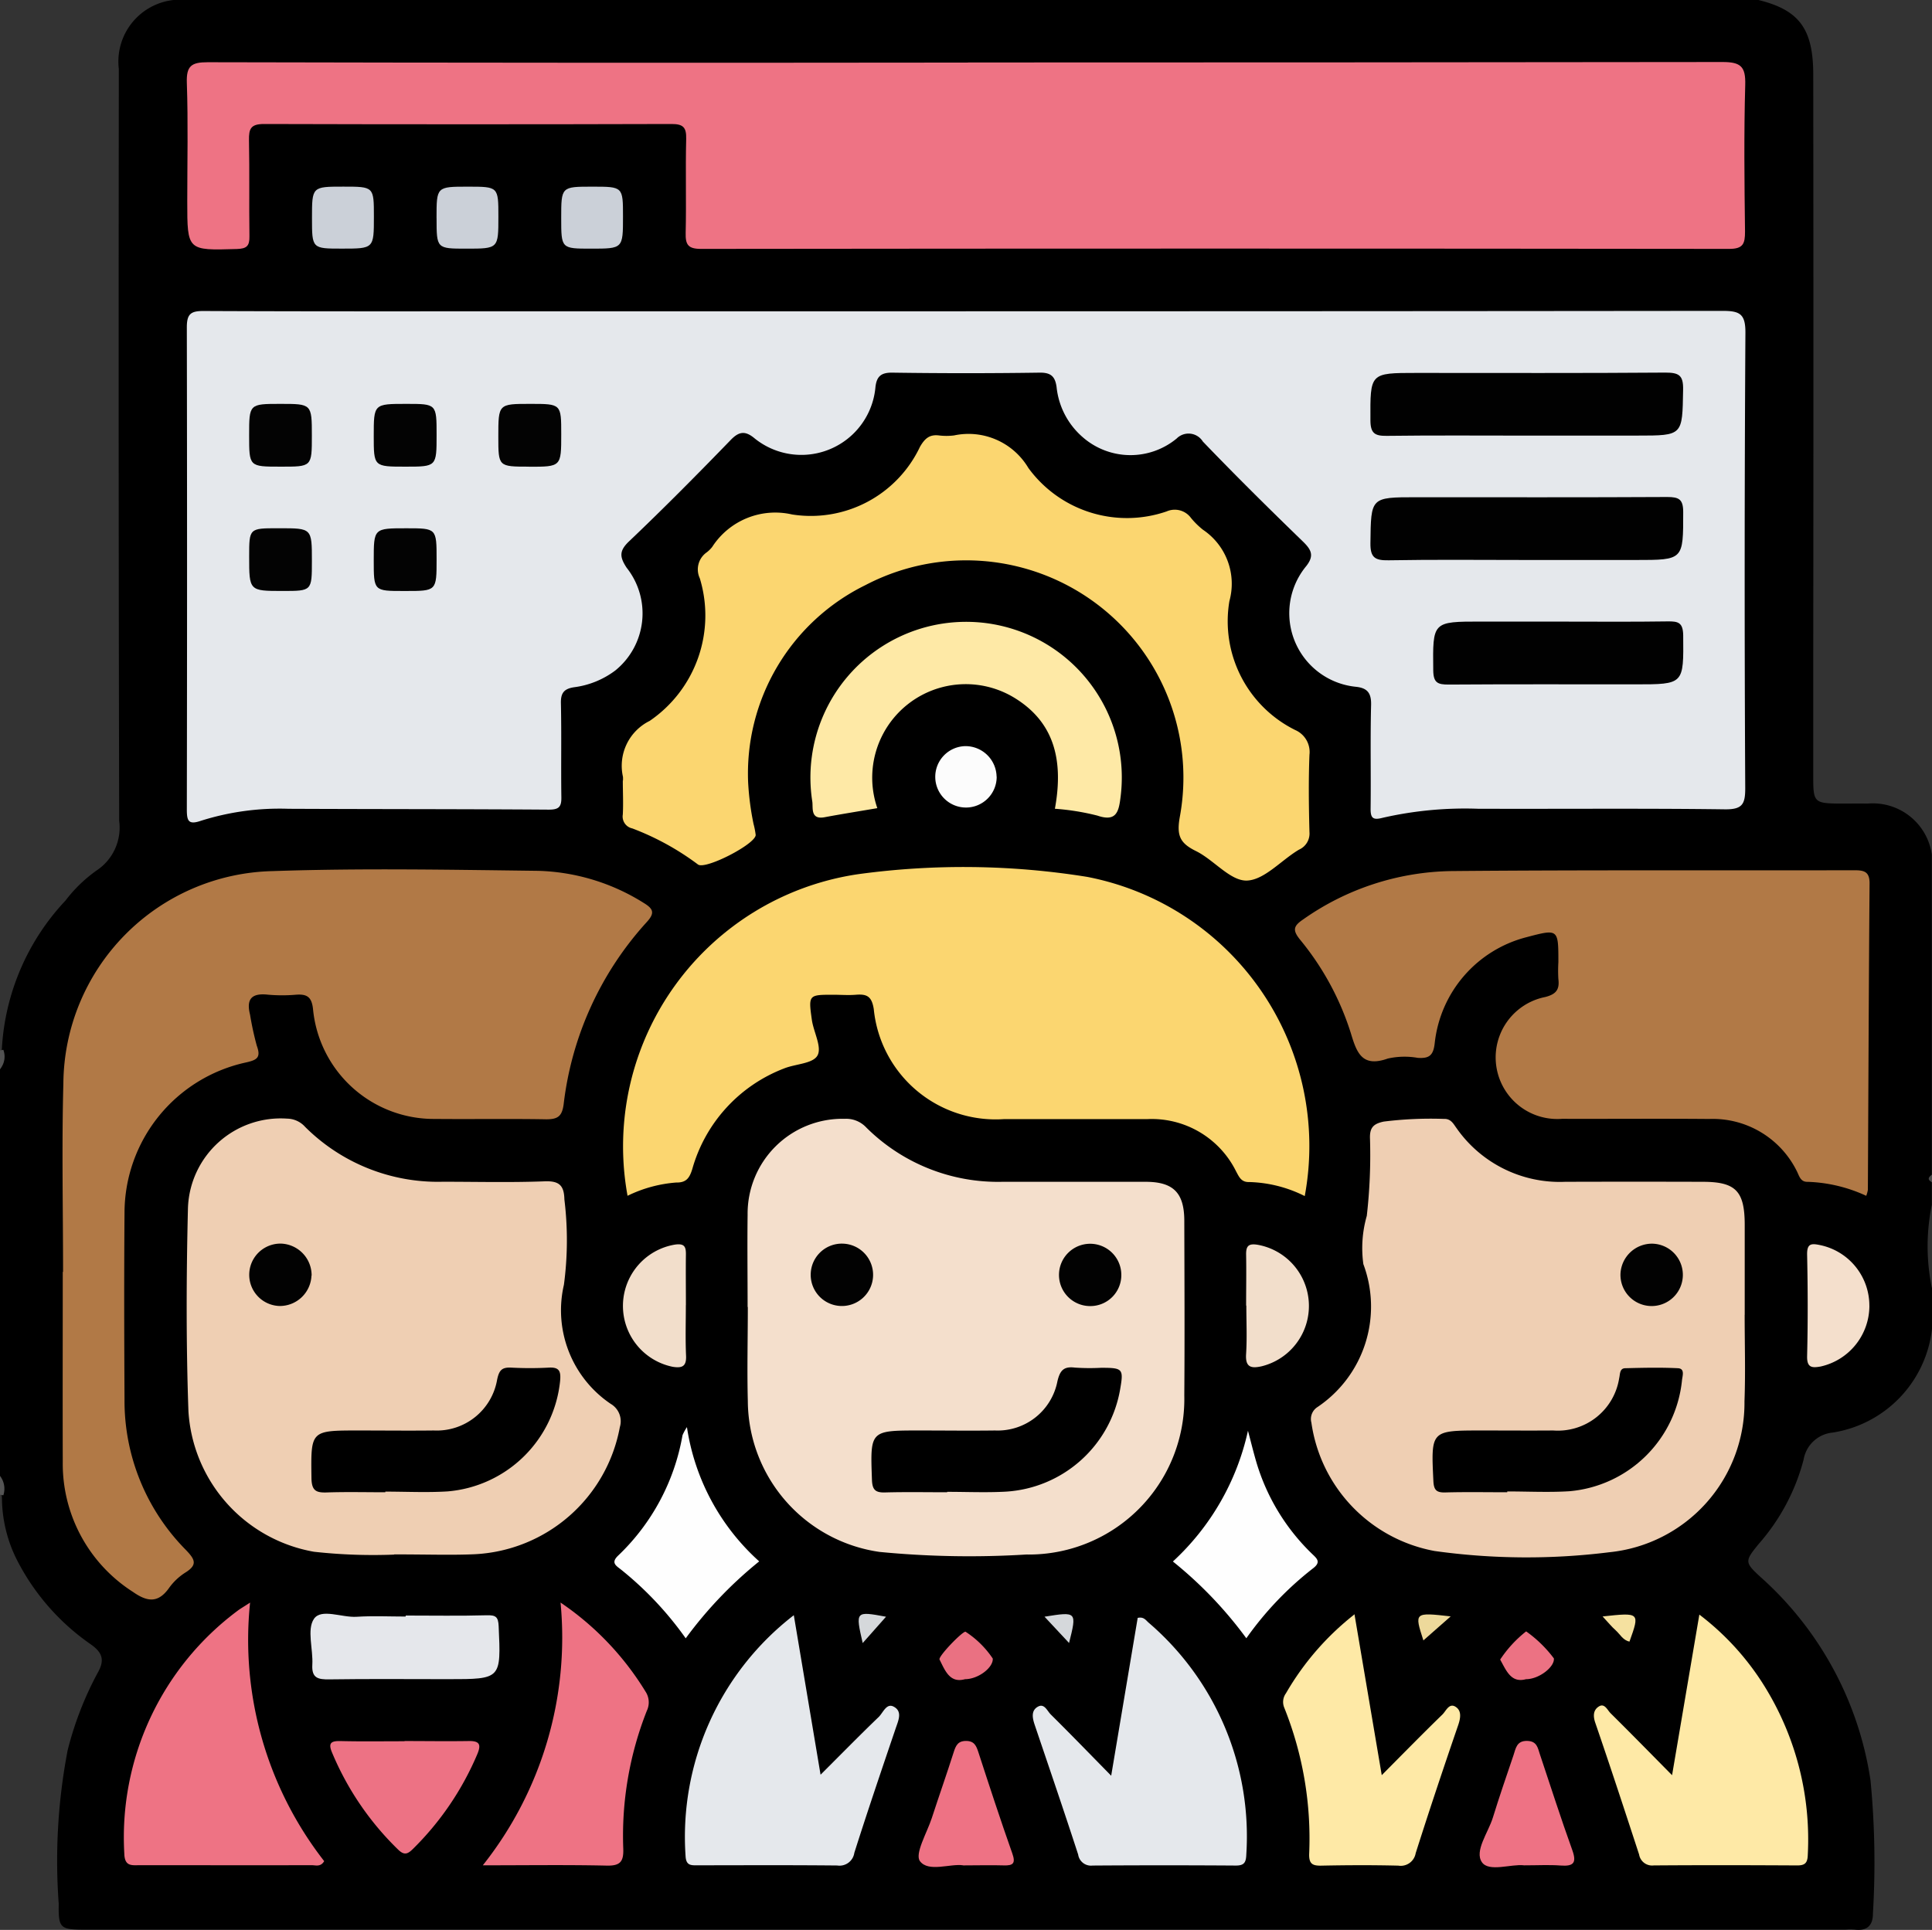 <svg id="Grupo_117466" data-name="Grupo 117466" xmlns="http://www.w3.org/2000/svg" xmlns:xlink="http://www.w3.org/1999/xlink" width="63.66" height="63.606" viewBox="0 0 63.66 63.606">
  <rect x="0" y="0" width="63.66" height="63.606" fill="#333333" stroke="none"/>
  <defs>
    <clipPath id="clip-path">
      <rect id="Rectángulo_41135" data-name="Rectángulo 41135" width="63.66" height="63.606" fill="none"/>
    </clipPath>
  </defs>
  <g id="Grupo_117465" data-name="Grupo 117465" clip-path="url(#clip-path)">
    <path id="Trazado_162127" data-name="Trazado 162127" d="M63.66,42.44V43.8a3.9,3.9,0,0,1-3.281,3.416,1.073,1.073,0,0,0-.949.888,6.813,6.813,0,0,1-1.471,2.771c-.472.579-.484.611.063,1.111a11.191,11.191,0,0,1,3.612,6.693,28.224,28.224,0,0,1,.079,4.4c0,.381-.2.569-.594.518a2.467,2.467,0,0,0-.31,0H2.821c-.839,0-.9-.034-.886-.853a19.321,19.321,0,0,1,.294-5.058,11.044,11.044,0,0,1,.982-2.539c.253-.434.167-.686-.239-.966A7.568,7.568,0,0,1,.552,51.4a4.594,4.594,0,0,1-.488-2.029c-.03-.24.067-.492-.064-.723v-13.4c.131-.231.033-.483.064-.723a7.751,7.751,0,0,1,2.094-4.844,4.691,4.691,0,0,1,1.022-.99,1.693,1.693,0,0,0,.747-1.637Q3.9,15.031,3.915,3.013c0-.247,0-.5,0-.743A2.04,2.04,0,0,1,5.719,0H57.94c1.338.328,1.806.944,1.807,2.455q.011,9.582,0,19.164c0,1.344,0,2.688,0,4.031,0,.788.049.826.856.835.311,0,.621-.005.932,0a1.964,1.964,0,0,1,2.119,1.678V38.717a.161.161,0,0,0,0,.248v.745a6.8,6.8,0,0,0,0,2.73"/>
    <path id="Trazado_162128" data-name="Trazado 162128" d="M0,93a.785.785,0,0,0,.11-.018.641.641,0,0,1-.11.638Z" transform="translate(0 -58.383)" fill="#525252"/>
    <path id="Trazado_162129" data-name="Trazado 162129" d="M.11,131.354a.732.732,0,0,0-.11-.018v-.621a.685.685,0,0,1,.11.638" transform="translate(0 -82.071)" fill="#545454"/>
    <path id="Trazado_162130" data-name="Trazado 162130" d="M170.882,104.287c-.16-.083-.128-.166,0-.248Z" transform="translate(-107.222 -65.322)" fill="#484848"/>
    <path id="Trazado_162131" data-name="Trazado 162131" d="M42.209,27.545q12.464,0,24.927-.013c.57,0,.763.092.76.72q-.046,7.506-.006,15.014c0,.522-.092.7-.668.694-2.714-.036-5.429-.009-8.143-.019a12.187,12.187,0,0,0-3.145.3c-.317.083-.391,0-.388-.307.014-1.137-.013-2.275.016-3.412.01-.39-.118-.559-.493-.6a2.437,2.437,0,0,1-1.643-3.98c.271-.346.166-.54-.113-.811-1.115-1.08-2.219-2.173-3.294-3.292a.554.554,0,0,0-.864-.1,2.389,2.389,0,0,1-3.091-.041,2.526,2.526,0,0,1-.866-1.663c-.05-.344-.188-.473-.561-.467q-2.424.035-4.848,0c-.374-.006-.517.124-.558.469a2.451,2.451,0,0,1-4.014,1.671c-.3-.237-.5-.189-.764.087-1.095,1.13-2.2,2.247-3.342,3.333-.331.316-.31.515-.08.868a2.421,2.421,0,0,1-.373,3.388,2.862,2.862,0,0,1-1.364.553c-.325.052-.435.187-.428.524.023,1.033,0,2.068.015,3.1.006.326-.089.411-.421.409-2.859-.02-5.719-.015-8.578-.028a8.6,8.6,0,0,0-2.876.395c-.418.144-.466,0-.466-.378q.015-7.942,0-15.883c0-.447.132-.542.557-.54,3.584.017,7.169.01,10.754.01H42.209" transform="translate(-10.384 -17.286)" fill="#e5e8ec"/>
    <path id="Trazado_162132" data-name="Trazado 162132" d="M42.277,5.51q12.431,0,24.863-.015c.6,0,.764.148.748.748-.045,1.612-.027,3.226-.007,4.838,0,.4-.057.574-.526.573q-16.938-.02-33.875,0c-.424,0-.515-.137-.505-.527.024-1.033-.009-2.068.017-3.1.009-.381-.1-.49-.486-.489q-6.712.019-13.426,0c-.439,0-.5.16-.494.535.021,1.054,0,2.109.015,3.164.006.326-.093.411-.419.421-1.63.048-1.63.06-1.63-1.57,0-1.3.031-2.607-.014-3.908-.019-.559.153-.679.691-.678q12.089.027,24.179.012h.87" transform="translate(-10.382 -3.451)" fill="#ee7384"/>
    <path id="Trazado_162133" data-name="Trazado 162133" d="M5.554,90.256c0-2.066-.046-4.135.01-6.2a7.055,7.055,0,0,1,6.891-7c2.916-.1,5.839-.045,8.759-.009A6.888,6.888,0,0,1,24.679,78.1c.33.2.384.337.1.644a10.777,10.777,0,0,0-2.73,5.992c-.052.4-.192.5-.573.5-1.221-.022-2.444,0-3.665-.012a4,4,0,0,1-4.022-3.632c-.045-.391-.2-.486-.549-.463a5.328,5.328,0,0,1-.931,0c-.529-.059-.727.13-.594.658a10.057,10.057,0,0,0,.223,1.026c.145.394,0,.469-.359.55a5.079,5.079,0,0,0-4,4.956c-.016,2.046-.011,4.092,0,6.138a6.981,6.981,0,0,0,2.027,4.977c.286.3.393.479-.015.736a1.933,1.933,0,0,0-.541.507c-.358.509-.716.469-1.19.137a5.009,5.009,0,0,1-2.316-4.285c-.006-2.087,0-4.175,0-6.262h.006" transform="translate(-3.476 -48.346)" fill="#b17946"/>
    <path id="Trazado_162134" data-name="Trazado 162134" d="M66.185,105.288c0-1.013-.013-2.025,0-3.037a3.126,3.126,0,0,1,3.2-3.166.907.907,0,0,1,.71.286,6.148,6.148,0,0,0,4.483,1.79c1.573,0,3.147,0,4.72,0,.914,0,1.273.361,1.276,1.278.005,1.922.015,3.843,0,5.765a5.126,5.126,0,0,1-5.208,5.241,30.618,30.618,0,0,1-4.836-.086,5.055,5.055,0,0,1-4.338-4.973c-.027-1.032,0-2.066,0-3.1Z" transform="translate(-41.551 -62.211)" fill="#f4dfcc"/>
    <path id="Trazado_162135" data-name="Trazado 162135" d="M77.588,87.637a4.306,4.306,0,0,0-1.825-.463c-.264.01-.335-.159-.438-.351A3.1,3.1,0,0,0,72.393,85.1c-1.574,0-3.147,0-4.721,0a4.034,4.034,0,0,1-4.286-3.627c-.067-.423-.228-.5-.588-.472-.246.021-.5,0-.745,0-.814,0-.824,0-.707.828.057.4.338.9.185,1.174s-.728.275-1.105.429a5,5,0,0,0-3.02,3.314c-.093.3-.2.45-.533.444a4.4,4.4,0,0,0-1.6.437,9.066,9.066,0,0,1,7.6-10.6,25.669,25.669,0,0,1,7.55.09,9.035,9.035,0,0,1,7.164,10.518" transform="translate(-34.595 -48.216)" fill="#fbd670"/>
    <path id="Trazado_162136" data-name="Trazado 162136" d="M23.36,113.442a17.682,17.682,0,0,1-2.64-.094,5.014,5.014,0,0,1-4.136-4.63c-.079-2.23-.07-4.465-.016-6.7a3.059,3.059,0,0,1,3.27-2.945.809.809,0,0,1,.59.271,6.192,6.192,0,0,0,4.54,1.809c1.119,0,2.238.029,3.355-.014.49-.019.639.147.649.6a11.029,11.029,0,0,1-.016,2.811,3.722,3.722,0,0,0,1.543,3.924.663.663,0,0,1,.3.766,5.123,5.123,0,0,1-4.8,4.19c-.765.033-1.532.005-2.634.005" transform="translate(-10.375 -62.205)" fill="#efcfb3"/>
    <path id="Trazado_162137" data-name="Trazado 162137" d="M130.375,105.551c0,.95.03,1.9-.006,2.851a4.949,4.949,0,0,1-4.454,4.974,21.962,21.962,0,0,1-5.757-.041,5.019,5.019,0,0,1-4.059-4.229.467.467,0,0,1,.2-.515,3.99,3.99,0,0,0,1.512-4.711,3.848,3.848,0,0,1,.113-1.59,17.666,17.666,0,0,0,.106-2.535c-.016-.37.107-.5.454-.573a12.515,12.515,0,0,1,1.981-.088c.234-.01.313.164.421.311a4.15,4.15,0,0,0,3.573,1.762q2.267-.007,4.533,0c1.085,0,1.382.3,1.385,1.409,0,.992,0,1.983,0,2.975h-.007" transform="translate(-72.888 -62.217)" fill="#efcfb3"/>
    <path id="Trazado_162138" data-name="Trazado 162138" d="M133.467,87.788a4.955,4.955,0,0,0-1.92-.457c-.247.009-.281-.208-.365-.364a3.091,3.091,0,0,0-2.883-1.708c-1.615-.014-3.23,0-4.845-.005a2.03,2.03,0,0,1-.554-4.015c.361-.092.473-.249.431-.591a4.637,4.637,0,0,1,0-.557c0-1.1,0-1.1-1.054-.822a4.056,4.056,0,0,0-3.019,3.476c-.043.418-.178.526-.56.5a2.513,2.513,0,0,0-.988.023c-.847.3-1.022-.188-1.217-.836a9.173,9.173,0,0,0-1.676-3.086c-.249-.309-.216-.445.095-.657a8.7,8.7,0,0,1,4.88-1.6c4.431-.04,8.862-.017,13.293-.027.313,0,.5.04.5.427-.027,3.368-.038,6.736-.056,10.105a.936.936,0,0,1-.055.2" transform="translate(-71.982 -48.38)" fill="#b17946"/>
    <path id="Trazado_162139" data-name="Trazado 162139" d="M55.112,49.885a.917.917,0,0,0,0-.124,1.649,1.649,0,0,1,.879-1.843,4.208,4.208,0,0,0,1.653-4.7.687.687,0,0,1,.232-.859,1,1,0,0,0,.176-.175,2.474,2.474,0,0,1,2.633-1.07A3.978,3.978,0,0,0,64.9,38.881c.157-.268.31-.409.621-.372a2.07,2.07,0,0,0,.5,0,2.292,2.292,0,0,1,2.449,1.072,4.02,4.02,0,0,0,4.557,1.432.662.662,0,0,1,.8.214,2.538,2.538,0,0,0,.4.393,2.143,2.143,0,0,1,.867,2.349,4,4,0,0,0,2.168,4.249.79.79,0,0,1,.47.818c-.033.846-.022,1.7,0,2.542a.58.58,0,0,1-.343.582c-.585.345-1.139,1-1.72,1.02-.547.015-1.087-.682-1.675-.972-.52-.256-.644-.5-.536-1.114A7.158,7.158,0,0,0,63.1,43.443a6.918,6.918,0,0,0-3.863,6.52,9.2,9.2,0,0,0,.177,1.349,2.553,2.553,0,0,1,.071.364c0,.3-1.654,1.153-1.9.975a8.807,8.807,0,0,0-2.165-1.19A.4.4,0,0,1,55.107,51c.019-.371,0-.744,0-1.116" transform="translate(-34.585 -24.158)" fill="#fbd670"/>
    <path id="Trazado_162140" data-name="Trazado 162140" d="M64.247,143.058l.881,5.253c.67-.668,1.281-1.293,1.913-1.9.146-.14.258-.474.5-.341.295.159.148.458.061.717-.463,1.364-.927,2.729-1.362,4.1a.493.493,0,0,1-.563.416c-1.531-.015-3.062-.008-4.592-.006-.214,0-.387.02-.405-.3a9.228,9.228,0,0,1,3.565-7.942" transform="translate(-38.09 -89.82)" fill="#e5e8ec"/>
    <path id="Trazado_162141" data-name="Trazado 162141" d="M94.028,148.47l.873-5.2c.2-.046.269.077.355.152a9.276,9.276,0,0,1,3.224,7.65c-.009.259-.072.362-.349.36q-2.358-.016-4.716,0a.427.427,0,0,1-.475-.362c-.464-1.429-.951-2.851-1.432-4.274-.077-.228-.127-.479.114-.605.208-.109.3.15.419.265.641.635,1.269,1.284,1.988,2.016" transform="translate(-57.414 -89.947)" fill="#e5e8ec"/>
    <path id="Trazado_162142" data-name="Trazado 162142" d="M143.692,148.3l.9-5.3a8.764,8.764,0,0,1,2.247,2.526,9.573,9.573,0,0,1,1.326,5.391c-.008.27-.092.352-.357.35-1.573-.009-3.147-.012-4.72,0a.434.434,0,0,1-.481-.36c-.474-1.45-.949-2.9-1.444-4.341-.081-.236-.062-.429.123-.541s.277.123.382.227c.646.639,1.281,1.288,2.03,2.046" transform="translate(-88.598 -89.786)" fill="#fee9a6"/>
    <path id="Trazado_162143" data-name="Trazado 162143" d="M15.143,141.943a11.865,11.865,0,0,0,2.442,8.517c-.119.2-.281.133-.409.133-1.885.005-3.769,0-5.654,0-.268,0-.512.055-.523-.382a9.311,9.311,0,0,1,3.716-7.991c.094-.074.2-.132.428-.281" transform="translate(-6.903 -89.12)" fill="#ee7384"/>
    <path id="Trazado_162144" data-name="Trazado 162144" d="M79.8,61.23c.313-1.714-.106-2.882-1.3-3.63a3.082,3.082,0,0,0-4.552,3.615c-.582.1-1.164.192-1.743.3-.471.085-.368-.317-.4-.52a5.13,5.13,0,1,1,10.152-.1c-.058.455-.15.774-.757.566a7.982,7.982,0,0,0-1.4-.226" transform="translate(-45.04 -34.58)" fill="#fee9a6"/>
    <path id="Trazado_162145" data-name="Trazado 162145" d="M115.939,142.945l.9,5.311c.707-.712,1.345-1.363,2-2,.118-.116.218-.384.427-.257s.174.368.091.61c-.481,1.4-.952,2.807-1.4,4.219a.5.5,0,0,1-.571.41c-.848-.021-1.7-.017-2.544,0-.285.005-.4-.06-.395-.375a11.584,11.584,0,0,0-.824-4.84.487.487,0,0,1,.06-.466,9.046,9.046,0,0,1,2.267-2.608" transform="translate(-71.31 -89.75)" fill="#fee9a6"/>
    <path id="Trazado_162146" data-name="Trazado 162146" d="M45.306,141.925a9.555,9.555,0,0,1,2.8,2.932.644.644,0,0,1,.045.637,11.209,11.209,0,0,0-.776,4.547c.015.43-.106.565-.547.555-1.3-.029-2.606-.01-4.081-.01a12.075,12.075,0,0,0,2.561-8.66" transform="translate(-26.838 -89.109)" fill="#ee7384"/>
    <path id="Trazado_162147" data-name="Trazado 162147" d="M103.85,131.021a8.268,8.268,0,0,0,2.474-4.309c.093.348.178.7.279,1.043a6.933,6.933,0,0,0,1.8,2.982c.167.167.362.288.059.514a10.837,10.837,0,0,0-2.192,2.3,13.426,13.426,0,0,0-2.416-2.527" transform="translate(-65.203 -79.557)" fill="#fefefe"/>
    <path id="Trazado_162148" data-name="Trazado 162148" d="M56.752,133.349a11.173,11.173,0,0,0-2.134-2.267c-.162-.127-.342-.222-.087-.463a7.18,7.18,0,0,0,2.116-3.962,1.559,1.559,0,0,1,.146-.268,7.416,7.416,0,0,0,2.381,4.425,13.563,13.563,0,0,0-2.421,2.535" transform="translate(-34.158 -79.354)" fill="#fefefe"/>
    <path id="Trazado_162149" data-name="Trazado 162149" d="M30.626,142.979c.891,0,1.782.016,2.672-.009.3-.008.379.053.393.359.079,1.748.088,1.747-1.668,1.747-1.305,0-2.611-.012-3.916.007-.367.005-.581-.041-.556-.482.03-.515-.186-1.16.054-1.513s.918-.037,1.406-.068c.537-.035,1.077-.008,1.616-.008v-.032" transform="translate(-17.26 -89.734)" fill="#e5e7eb"/>
    <path id="Trazado_162150" data-name="Trazado 162150" d="M31.694,154.182c.7,0,1.407.011,2.11,0,.375-.008.417.126.282.443a9.666,9.666,0,0,1-2.108,3.105c-.17.168-.284.237-.495.032a9.608,9.608,0,0,1-2.179-3.2c-.133-.315-.034-.386.279-.379.7.017,1.407.006,2.11.006" transform="translate(-18.363 -96.801)" fill="#ed7284"/>
    <path id="Trazado_162151" data-name="Trazado 162151" d="M82.8,158.282c-.428-.062-1.139.237-1.42-.135-.182-.24.23-.935.389-1.422.236-.725.49-1.444.721-2.17.069-.216.138-.372.407-.372s.337.157.407.372c.363,1.117.728,2.233,1.119,3.34.115.327.022.4-.285.39-.413-.013-.827,0-1.337,0" transform="translate(-51.066 -96.805)" fill="#ee7284"/>
    <path id="Trazado_162152" data-name="Trazado 162152" d="M132.469,158.278c-.417-.049-1.151.231-1.382-.1-.258-.37.207-.976.361-1.477.212-.687.446-1.367.677-2.048.076-.224.1-.485.457-.475.321.009.344.233.415.444.352,1.052.69,2.109,1.066,3.153.153.426.041.542-.386.51-.369-.028-.742-.006-1.207-.006" transform="translate(-82.256 -96.801)" fill="#ee7284"/>
    <path id="Trazado_162153" data-name="Trazado 162153" d="M57.235,112.206c0,.556-.018,1.112.007,1.666.016.355-.131.416-.441.366a2.048,2.048,0,0,1,.086-4.029c.308-.041.353.08.35.33-.007.556,0,1.111,0,1.667" transform="translate(-34.636 -69.191)" fill="#f2decb"/>
    <path id="Trazado_162154" data-name="Trazado 162154" d="M110.317,112.225c0-.556.01-1.111,0-1.666-.007-.3.075-.393.4-.335a2.048,2.048,0,0,1,.116,4c-.344.078-.546.041-.517-.4.034-.533.008-1.069.008-1.6" transform="translate(-69.257 -69.195)" fill="#f2decb"/>
    <path id="Trazado_162155" data-name="Trazado 162155" d="M162.058,112.231a2.053,2.053,0,0,1-1.609,2c-.283.05-.452.041-.443-.343.027-1.112.024-2.225,0-3.337-.008-.379.136-.384.438-.32a2.037,2.037,0,0,1,1.613,2" transform="translate(-100.461 -69.193)" fill="#f4dfcc"/>
    <path id="Trazado_162156" data-name="Trazado 162156" d="M51.726,17.516c0,1.058,0,1.058-1.053,1.058-.983,0-.983,0-.983-1.008,0-1.035,0-1.035,1.027-1.035,1.009,0,1.009,0,1.009.985" transform="translate(-31.198 -10.379)" fill="#cbd0d8"/>
    <path id="Trazado_162157" data-name="Trazado 162157" d="M38.652,17.564c0-1.033,0-1.033,1.032-1.033,1.006,0,1.006,0,1.006.988,0,1.055,0,1.055-1.056,1.055-.981,0-.981,0-.981-1.01" transform="translate(-24.268 -10.379)" fill="#cbd0d8"/>
    <path id="Trazado_162158" data-name="Trazado 162158" d="M28.6,18.573c-.984,0-.984,0-.984-1.008,0-1.035,0-1.035,1.033-1.035,1.007,0,1.007,0,1.007.987,0,1.056,0,1.056-1.056,1.056" transform="translate(-17.336 -10.379)" fill="#cbd0d8"/>
    <path id="Trazado_162159" data-name="Trazado 162159" d="M84.836,67.085A1.012,1.012,0,1,1,83.8,66.079a1.026,1.026,0,0,1,1.033,1.007" transform="translate(-51.995 -41.488)" fill="#fcfcfc"/>
    <path id="Trazado_162160" data-name="Trazado 162160" d="M84.023,146.072c-.5.141-.656-.286-.838-.648-.048-.1.73-.908.854-.918a3.112,3.112,0,0,1,.9.886c.02.292-.469.678-.915.68" transform="translate(-52.227 -90.729)" fill="#ea7182"/>
    <path id="Trazado_162161" data-name="Trazado 162161" d="M133.68,146.055c-.5.14-.655-.292-.854-.645a3.954,3.954,0,0,1,.856-.93,4.109,4.109,0,0,1,.914.891c.028.278-.483.683-.916.685" transform="translate(-83.395 -90.713)" fill="#ec7283"/>
    <path id="Trazado_162162" data-name="Trazado 162162" d="M126.663,143.044l-.9.792c-.3-.928-.3-.928.9-.792" transform="translate(-78.862 -89.771)" fill="#edd99b"/>
    <path id="Trazado_162163" data-name="Trazado 162163" d="M76.93,143.024l-.769.868c-.241-1.054-.241-1.054.769-.868" transform="translate(-47.735 -89.74)" fill="#d5d8db"/>
    <path id="Trazado_162164" data-name="Trazado 162164" d="M93.292,143.905l-.809-.867c1.068-.17,1.068-.17.809.867" transform="translate(-58.066 -89.755)" fill="#d5d8db"/>
    <path id="Trazado_162165" data-name="Trazado 162165" d="M141.9,143.052c1.231-.133,1.231-.133.887.829-.216-.044-.31-.242-.454-.371s-.246-.259-.432-.458" transform="translate(-89.095 -89.777)" fill="#f5e1a0"/>
    <path id="Trazado_162166" data-name="Trazado 162166" d="M126.476,46.094c-1.513,0-3.025-.017-4.538.01-.448.008-.608-.086-.6-.572.019-1.505,0-1.506,1.512-1.506,2.756,0,5.512.007,8.267-.008.388,0,.528.075.527.5,0,1.576.015,1.576-1.563,1.576Z" transform="translate(-76.182 -27.638)" fill="#010101"/>
    <path id="Trazado_162167" data-name="Trazado 162167" d="M126.537,35.077c-1.554,0-3.108-.012-4.661.008-.394.005-.534-.086-.536-.511-.007-1.563-.024-1.563,1.514-1.563,2.735,0,5.47.01,8.2-.011.447,0,.6.082.589.566-.026,1.51,0,1.51-1.505,1.51h-3.6" transform="translate(-76.184 -20.72)" fill="#010101"/>
    <path id="Trazado_162168" data-name="Trazado 162168" d="M131.085,55.039c1.18,0,2.361.011,3.541-.007.348-.005.5.041.508.457.014,1.619.033,1.618-1.58,1.618-2.05,0-4.1-.007-6.15.007-.357,0-.5-.055-.506-.464-.018-1.613-.035-1.612,1.578-1.612h2.609" transform="translate(-79.672 -34.552)" fill="#010101"/>
    <path id="Trazado_162169" data-name="Trazado 162169" d="M33.092,47.839c0-1.054,0-1.054,1.076-1.054.995,0,.995,0,.995,1.023,0,1.044,0,1.044-1.025,1.044h-.062c-.984,0-.984,0-.984-1.013" transform="translate(-20.777 -29.374)" fill="#030303"/>
    <path id="Trazado_162170" data-name="Trazado 162170" d="M24.128,47.866c0,.985,0,.985-.958.985-1.109,0-1.109,0-1.109-1.133,0-.934,0-.934.946-.934h.062c1.059,0,1.059,0,1.059,1.081" transform="translate(-13.851 -29.374)" fill="#030303"/>
    <path id="Trazado_162171" data-name="Trazado 162171" d="M45.136,37.837c-1.012,0-1.012,0-1.012-.989,0-1.08,0-1.08,1.053-1.08,1.02,0,1.02,0,1.02,1,0,1.072,0,1.072-1.061,1.072" transform="translate(-27.704 -22.457)" fill="#030303"/>
    <path id="Trazado_162172" data-name="Trazado 162172" d="M33.092,36.823c0-1.055,0-1.055,1.076-1.055.995,0,.995,0,.995,1.023,0,1.046,0,1.046-1.025,1.046-1.046,0-1.046,0-1.046-1.014" transform="translate(-20.777 -22.457)" fill="#030303"/>
    <path id="Trazado_162173" data-name="Trazado 162173" d="M23.085,37.837c-1.025,0-1.025,0-1.025-1.033s0-1.036,1.03-1.036,1.037,0,1.037,1.042,0,1.027-1.042,1.027" transform="translate(-13.851 -22.457)" fill="#030303"/>
    <path id="Trazado_162174" data-name="Trazado 162174" d="M79.652,125.209c-.683,0-1.367-.013-2.05.006-.322.009-.416-.095-.427-.421-.058-1.622-.068-1.621,1.571-1.621.828,0,1.657.011,2.485,0a2.005,2.005,0,0,0,2.056-1.625c.083-.346.2-.493.569-.448a7.2,7.2,0,0,0,.869.007c.72,0,.746.031.626.72a4.072,4.072,0,0,1-3.773,3.362c-.64.035-1.283.006-1.925.006v.018" transform="translate(-48.444 -76.027)"/>
    <path id="Trazado_162175" data-name="Trazado 162175" d="M72.841,110.14a1.028,1.028,0,1,1-1.059.978,1.026,1.026,0,0,1,1.059-.978" transform="translate(-45.068 -69.152)" fill="#020202"/>
    <path id="Trazado_162176" data-name="Trazado 162176" d="M94.851,112.2a1.027,1.027,0,1,1,1.019-1.019,1.021,1.021,0,0,1-1.019,1.019" transform="translate(-58.922 -69.154)" fill="#020202"/>
    <path id="Trazado_162177" data-name="Trazado 162177" d="M30.006,125.222c-.642,0-1.284-.016-1.925.006-.351.012-.5-.051-.509-.462-.021-1.58-.039-1.58,1.549-1.58.828,0,1.656.01,2.484,0a2.018,2.018,0,0,0,2.084-1.672c.065-.314.157-.415.464-.4a11.711,11.711,0,0,0,1.241,0c.356-.02.4.132.37.447a4.066,4.066,0,0,1-3.71,3.633c-.68.042-1.365.007-2.048.007v.024" transform="translate(-17.309 -76.04)"/>
    <path id="Trazado_162178" data-name="Trazado 162178" d="M24.12,111.194a1.044,1.044,0,0,1-1.05,1,1.028,1.028,0,0,1,.055-2.056,1.046,1.046,0,0,1,1,1.055" transform="translate(-13.857 -69.151)" fill="#020202"/>
    <path id="Trazado_162179" data-name="Trazado 162179" d="M129.31,125.233c-.684,0-1.368-.013-2.05.006-.3.008-.375-.09-.389-.385-.079-1.657-.087-1.657,1.59-1.657.787,0,1.574.006,2.361,0a2.045,2.045,0,0,0,2.171-1.721c.034-.136.01-.327.2-.331.579-.015,1.16-.028,1.738,0,.241.014.143.262.131.408a4.08,4.08,0,0,1-3.707,3.646c-.681.043-1.367.007-2.05.007v.024" transform="translate(-79.641 -76.051)"/>
    <path id="Trazado_162180" data-name="Trazado 162180" d="M144.529,110.144a1.028,1.028,0,1,1-1.048,1,1.04,1.04,0,0,1,1.048-1" transform="translate(-90.086 -69.155)" fill="#020202"/>
  </g>
</svg>
